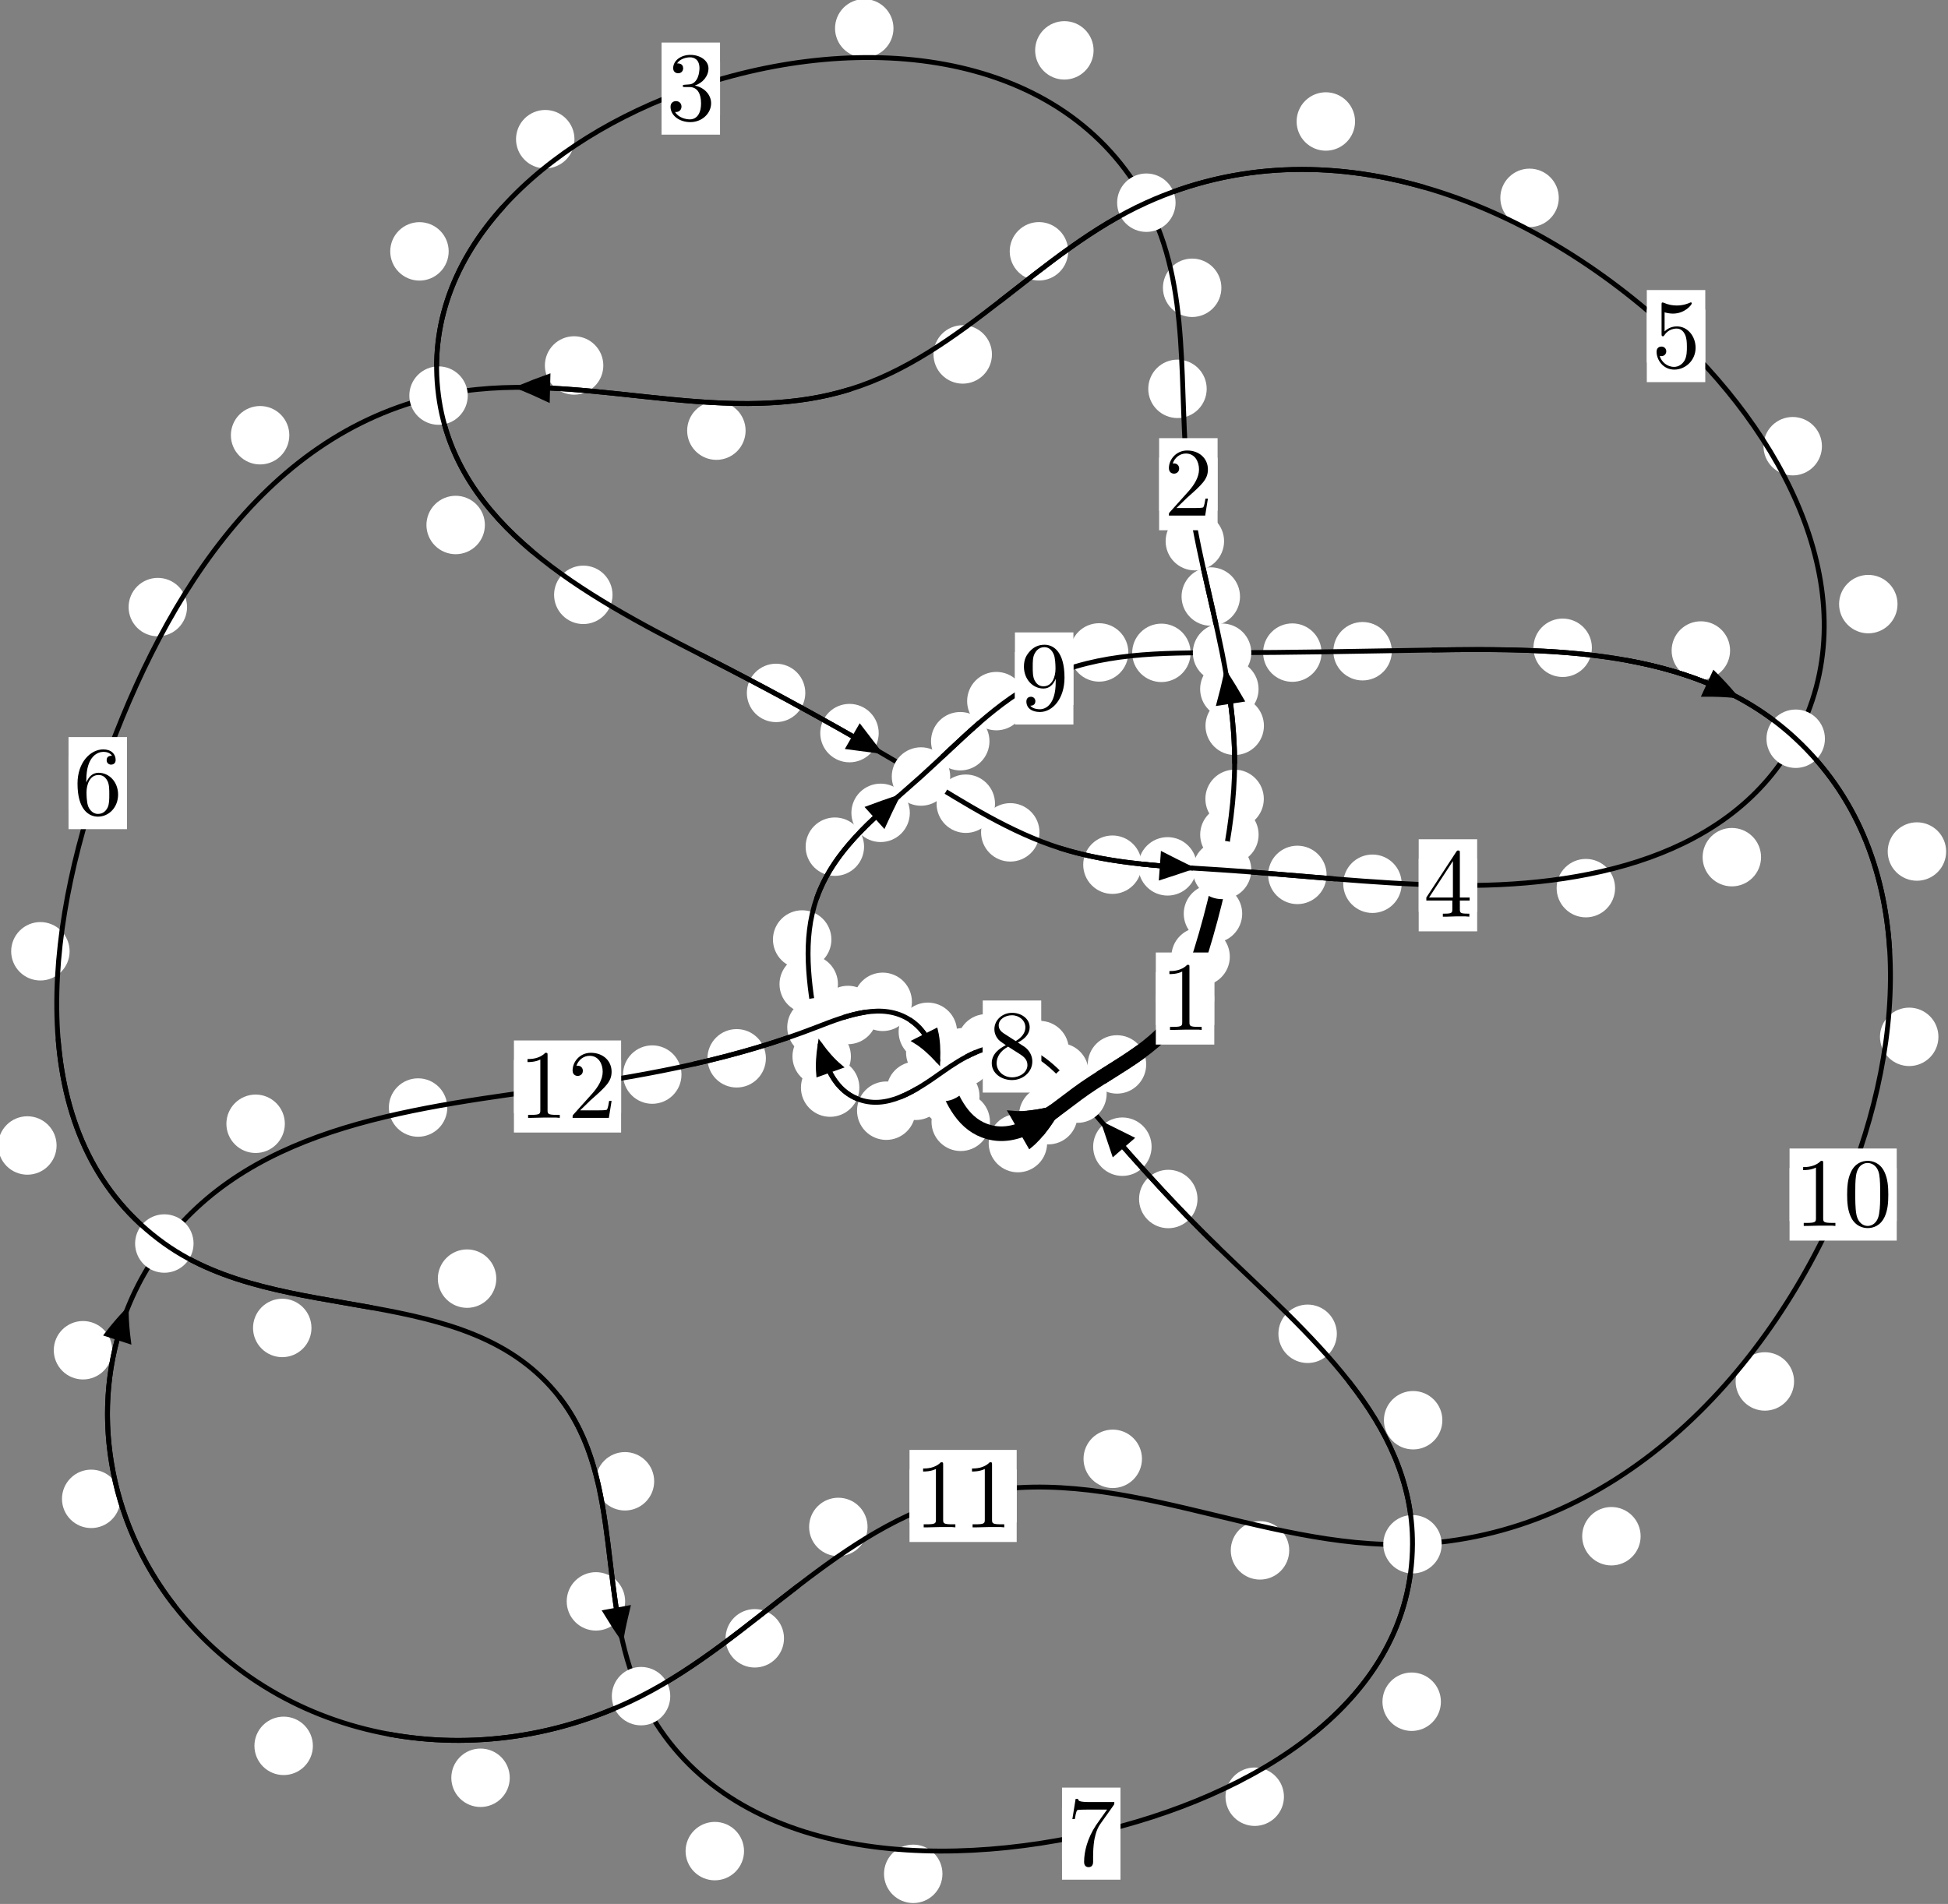 <?xml version="1.0"?>
<!-- Created by MetaPost 1.999 on 2021.07.06:0013 -->
<svg version="1.1" xmlns="http://www.w3.org/2000/svg" xmlns:xlink="http://www.w3.org/1999/xlink" width="199.253" height="194.786" viewBox="0 0 199.253 194.786">
<rect x="0" y="0" width="199.253" height="194.786" fill="#808080" stroke="none"/>
<!-- Original BoundingBox: -125.189667 -105.693207 74.063629 89.092316 -->
  <defs>
    <g transform="scale(0.01,0.01)" id="GLYPHcmr10_48">
      <path style="fill-rule: evenodd;" d="M460 -320C460 -400,455 -480,420 -554C374 -650,292 -666,250 -666C190 -666,117 -640,76 -547C44 -478,39 -400,39 -320C39 -245,43 -155,84 -79C127 2,200 22,249 22C303 22,379 1,423 -94C455 -163,460 -241,460 -320M249 -0C210 -0,151 -25,133 -121C122 -181,122 -273,122 -332C122 -396,122 -462,130 -516C149 -635,224 -644,249 -644C282 -644,348 -626,367 -527C377 -471,377 -395,377 -332C377 -257,377 -189,366 -125C351 -30,294 -0,249 -0"></path>
    </g>
    <g transform="scale(0.01,0.01)" id="GLYPHcmr10_49">
      <path style="fill-rule: evenodd;" d="M294 -640C294 -664,294 -666,271 -666C209 -602,121 -602,89 -602L89 -571C109 -571,168 -571,220 -597L220 -79C220 -43,217 -31,127 -31L95 -31L95 -0L257 -0L130 -3L217 -3L257 -3L297 -3L384 -3L419 -0L419 -31L387 -31C297 -31,294 -42,294 -79"></path>
    </g>
    <g transform="scale(0.01,0.01)" id="GLYPHcmr10_50">
      <path style="fill-rule: evenodd;" d="M127 -77L233 -180C389 -318,449 -372,449 -472C449 -586,359 -666,237 -666C124 -666,50 -574,50 -485C50 -429,100 -429,103 -429C120 -429,155 -441,155 -482C155 -508,137 -534,102 -534C94 -534,92 -534,89 -533C112 -598,166 -635,224 -635C315 -635,358 -554,358 -472C358 -392,308 -313,253 -251L61 -37C50 -26,50 -24,50 -0L421 -0L449 -174L424 -174C419 -144,412 -100,402 -85C395 -77,329 -77,307 -77"></path>
    </g>
    <g transform="scale(0.01,0.01)" id="GLYPHcmr10_51">
      <path style="fill-rule: evenodd;" d="M290 -352C372 -379,430 -449,430 -528C430 -610,342 -666,246 -666C145 -666,69 -606,69 -530C69 -497,91 -478,120 -478C151 -478,171 -500,171 -529C171 -579,124 -579,109 -579C140 -628,206 -641,242 -641C283 -641,338 -619,338 -529C338 -517,336 -459,310 -415C280 -367,246 -364,221 -363C213 -362,189 -360,182 -360C174 -359,167 -358,167 -348C167 -337,174 -337,191 -337L235 -337C317 -337,354 -269,354 -171C354 -35,285 -6,241 -6C198 -6,123 -23,88 -82C123 -77,154 -99,154 -137C154 -173,127 -193,98 -193C74 -193,42 -179,42 -135C42 -44,135 22,244 22C366 22,457 -69,457 -171C457 -253,394 -331,290 -352"></path>
    </g>
    <g transform="scale(0.01,0.01)" id="GLYPHcmr10_52">
      <path style="fill-rule: evenodd;" d="M294 -165L294 -78C294 -42,292 -31,218 -31L197 -31L197 -0L332 -0L238 -3L290 -3L332 -3L374 -3L427 -3L468 -0L468 -31L447 -31C373 -31,371 -42,371 -78L371 -165L471 -165L471 -196L371 -196L371 -651C371 -671,371 -677,355 -677C346 -677,343 -677,335 -665L28 -196L28 -165M300 -196L56 -196L300 -569"></path>
    </g>
    <g transform="scale(0.01,0.01)" id="GLYPHcmr10_53">
      <path style="fill-rule: evenodd;" d="M449 -201C449 -320,367 -420,259 -420C211 -420,168 -404,132 -369L132 -564C152 -558,185 -551,217 -551C340 -551,410 -642,410 -655C410 -661,407 -666,400 -666C399 -666,397 -666,392 -663C372 -654,323 -634,256 -634C216 -634,170 -641,123 -662C115 -665,113 -665,111 -665C101 -665,101 -657,101 -641L101 -345C101 -327,101 -319,115 -319C122 -319,124 -322,128 -328C139 -344,176 -398,257 -398C309 -398,334 -352,342 -334C358 -297,360 -258,360 -208C360 -173,360 -113,336 -71C312 -32,275 -6,229 -6C156 -6,99 -59,82 -118C85 -117,88 -116,99 -116C132 -116,149 -141,149 -165C149 -189,132 -214,99 -214C85 -214,50 -207,50 -161C50 -75,119 22,231 22C347 22,449 -74,449 -201"></path>
    </g>
    <g transform="scale(0.01,0.01)" id="GLYPHcmr10_54">
      <path style="fill-rule: evenodd;" d="M132 -328L132 -352C132 -605,256 -641,307 -641C331 -641,373 -635,395 -601C380 -601,340 -601,340 -556C340 -525,364 -510,386 -510C402 -510,432 -519,432 -558C432 -618,388 -666,305 -666C177 -666,42 -537,42 -316C42 -49,158 22,251 22C362 22,457 -72,457 -204C457 -331,368 -427,257 -427C189 -427,152 -376,132 -328M251 -6C188 -6,158 -66,152 -81C134 -128,134 -208,134 -226C134 -304,166 -404,256 -404C272 -404,318 -404,349 -342C367 -305,367 -254,367 -205C367 -157,367 -107,350 -71C320 -11,274 -6,251 -6"></path>
    </g>
    <g transform="scale(0.01,0.01)" id="GLYPHcmr10_55">
      <path style="fill-rule: evenodd;" d="M476 -609C485 -621,485 -623,485 -644L242 -644C120 -644,118 -657,114 -676L89 -676L56 -470L81 -470C84 -486,93 -549,106 -561C113 -567,191 -567,204 -567L411 -567C400 -551,321 -442,299 -409C209 -274,176 -135,176 -33C176 -23,176 22,222 22C268 22,268 -23,268 -33L268 -84C268 -139,271 -194,279 -248C283 -271,297 -357,341 -419"></path>
    </g>
    <g transform="scale(0.01,0.01)" id="GLYPHcmr10_56">
      <path style="fill-rule: evenodd;" d="M163 -457C117 -487,113 -521,113 -538C113 -599,178 -641,249 -641C322 -641,386 -589,386 -517C386 -460,347 -412,287 -377M309 -362C381 -399,430 -451,430 -517C430 -609,341 -666,250 -666C150 -666,69 -592,69 -499C69 -481,71 -436,113 -389C124 -377,161 -352,186 -335C128 -306,42 -250,42 -151C42 -45,144 22,249 22C362 22,457 -61,457 -168C457 -204,446 -249,408 -291C389 -312,373 -322,309 -362M209 -320L332 -242C360 -223,407 -193,407 -132C407 -58,332 -6,250 -6C164 -6,92 -68,92 -151C92 -209,124 -273,209 -320"></path>
    </g>
    <g transform="scale(0.01,0.01)" id="GLYPHcmr10_57">
      <path style="fill-rule: evenodd;" d="M367 -318L367 -286C367 -52,263 -6,205 -6C188 -6,134 -8,107 -42C151 -42,159 -71,159 -88C159 -119,135 -134,113 -134C97 -134,67 -125,67 -86C67 -19,121 22,206 22C335 22,457 -114,457 -329C457 -598,342 -666,253 -666C198 -666,149 -648,106 -603C65 -558,42 -516,42 -441C42 -316,130 -218,242 -218C303 -218,344 -260,367 -318M243 -241C227 -241,181 -241,150 -304C132 -341,132 -391,132 -440C132 -494,132 -541,153 -578C180 -628,218 -641,253 -641C299 -641,332 -607,349 -562C361 -530,365 -467,365 -421C365 -338,331 -241,243 -241"></path>
    </g>
  </defs>
  <path d="M125.793 97.872C125.793 97.079,125.478 96.319,124.918 95.759C124.357 95.198,123.597 94.883,122.805 94.883C122.012 94.883,121.252 95.198,120.691 95.759C120.131 96.319,119.816 97.079,119.816 97.872C119.816 98.665,120.131 99.425,120.691 99.985C121.252 100.546,122.012 100.861,122.805 100.861C123.597 100.861,124.357 100.546,124.918 99.985C125.478 99.425,125.793 98.665,125.793 97.872Z" style="fill: rgb(100%,100%,100%);stroke: none;"></path>
  <path d="M124.203 102.156C124.203 101.364,123.888 100.603,123.328 100.043C122.767 99.482,122.007 99.167,121.214 99.167C120.422 99.167,119.662 99.482,119.101 100.043C118.541 100.603,118.226 101.364,118.226 102.156C118.226 102.949,118.541 103.709,119.101 104.27C119.662 104.83,120.422 105.145,121.214 105.145C122.007 105.145,122.767 104.83,123.328 104.27C123.888 103.709,124.203 102.949,124.203 102.156Z" style="fill: rgb(100%,100%,100%);stroke: none;"></path>
  <path d="M128.739 85.39C128.739 84.597,128.424 83.837,127.864 83.277C127.303 82.716,126.543 82.401,125.75 82.401C124.958 82.401,124.197 82.716,123.637 83.277C123.076 83.837,122.762 84.597,122.762 85.39C122.762 86.183,123.076 86.943,123.637 87.503C124.197 88.064,124.958 88.379,125.75 88.379C126.543 88.379,127.303 88.064,127.864 87.503C128.424 86.943,128.739 86.183,128.739 85.39Z" style="fill: rgb(100%,100%,100%);stroke: none;"></path>
  <path d="M127.059 93.474C127.059 92.681,126.744 91.921,126.183 91.361C125.623 90.8,124.863 90.485,124.07 90.485C123.277 90.485,122.517 90.8,121.957 91.361C121.396 91.921,121.081 92.681,121.081 93.474C121.081 94.267,121.396 95.027,121.957 95.587C122.517 96.148,123.277 96.463,124.07 96.463C124.863 96.463,125.623 96.148,126.183 95.587C126.744 95.027,127.059 94.267,127.059 93.474Z" style="fill: rgb(100%,100%,100%);stroke: none;"></path>
  <path d="M129.282 74.253C129.282 73.46,128.967 72.7,128.407 72.139C127.846 71.579,127.086 71.264,126.293 71.264C125.501 71.264,124.741 71.579,124.18 72.139C123.62 72.7,123.305 73.46,123.305 74.253C123.305 75.045,123.62 75.806,124.18 76.366C124.741 76.927,125.501 77.242,126.293 77.242C127.086 77.242,127.846 76.927,128.407 76.366C128.967 75.806,129.282 75.045,129.282 74.253Z" style="fill: rgb(100%,100%,100%);stroke: none;"></path>
  <path d="M129.27 81.73C129.27 80.937,128.955 80.177,128.395 79.616C127.834 79.056,127.074 78.741,126.281 78.741C125.489 78.741,124.729 79.056,124.168 79.616C123.608 80.177,123.293 80.937,123.293 81.73C123.293 82.522,123.608 83.283,124.168 83.843C124.729 84.404,125.489 84.719,126.281 84.719C127.074 84.719,127.834 84.404,128.395 83.843C128.955 83.283,129.27 82.522,129.27 81.73Z" style="fill: rgb(100%,100%,100%);stroke: none;"></path>
  <path d="M126.835 61.029C126.835 60.236,126.52 59.476,125.959 58.916C125.399 58.355,124.639 58.04,123.846 58.04C123.053 58.04,122.293 58.355,121.733 58.916C121.172 59.476,120.857 60.236,120.857 61.029C120.857 61.822,121.172 62.582,121.733 63.142C122.293 63.703,123.053 64.018,123.846 64.018C124.639 64.018,125.399 63.703,125.959 63.142C126.52 62.582,126.835 61.822,126.835 61.029Z" style="fill: rgb(100%,100%,100%);stroke: none;"></path>
  <path d="M128.734 70.493C128.734 69.7,128.419 68.94,127.859 68.379C127.298 67.819,126.538 67.504,125.745 67.504C124.953 67.504,124.193 67.819,123.632 68.379C123.072 68.94,122.757 69.7,122.757 70.493C122.757 71.285,123.072 72.046,123.632 72.606C124.193 73.167,124.953 73.481,125.745 73.481C126.538 73.481,127.298 73.167,127.859 72.606C128.419 72.046,128.734 71.285,128.734 70.493Z" style="fill: rgb(100%,100%,100%);stroke: none;"></path>
  <path d="M123.428 39.78C123.428 38.987,123.113 38.227,122.553 37.666C121.993 37.106,121.232 36.791,120.44 36.791C119.647 36.791,118.887 37.106,118.326 37.666C117.766 38.227,117.451 38.987,117.451 39.78C117.451 40.572,117.766 41.333,118.326 41.893C118.887 42.454,119.647 42.768,120.44 42.768C121.232 42.768,121.993 42.454,122.553 41.893C123.113 41.333,123.428 40.572,123.428 39.78Z" style="fill: rgb(100%,100%,100%);stroke: none;"></path>
  <path d="M125.206 55.367C125.206 54.574,124.891 53.814,124.33 53.254C123.77 52.693,123.01 52.378,122.217 52.378C121.424 52.378,120.664 52.693,120.104 53.254C119.543 53.814,119.228 54.574,119.228 55.367C119.228 56.16,119.543 56.92,120.104 57.48C120.664 58.041,121.424 58.356,122.217 58.356C123.01 58.356,123.77 58.041,124.33 57.48C124.891 56.92,125.206 56.16,125.206 55.367Z" style="fill: rgb(100%,100%,100%);stroke: none;"></path>
  <path d="M111.858 5.152C111.858 4.359,111.543 3.599,110.983 3.039C110.422 2.478,109.662 2.163,108.869 2.163C108.077 2.163,107.317 2.478,106.756 3.039C106.196 3.599,105.881 4.359,105.881 5.152C105.881 5.945,106.196 6.705,106.756 7.265C107.317 7.826,108.077 8.141,108.869 8.141C109.662 8.141,110.422 7.826,110.983 7.265C111.543 6.705,111.858 5.945,111.858 5.152Z" style="fill: rgb(100%,100%,100%);stroke: none;"></path>
  <path d="M124.93 29.443C124.93 28.65,124.615 27.89,124.054 27.329C123.494 26.769,122.734 26.454,121.941 26.454C121.148 26.454,120.388 26.769,119.828 27.329C119.267 27.89,118.952 28.65,118.952 29.443C118.952 30.235,119.267 30.996,119.828 31.556C120.388 32.116,121.148 32.431,121.941 32.431C122.734 32.431,123.494 32.116,124.054 31.556C124.615 30.996,124.93 30.235,124.93 29.443Z" style="fill: rgb(100%,100%,100%);stroke: none;"></path>
  <path d="M58.76 14.239C58.76 13.446,58.445 12.686,57.884 12.125C57.324 11.565,56.564 11.25,55.771 11.25C54.978 11.25,54.218 11.565,53.658 12.125C53.097 12.686,52.782 13.446,52.782 14.239C52.782 15.031,53.097 15.791,53.658 16.352C54.218 16.912,54.978 17.227,55.771 17.227C56.564 17.227,57.324 16.912,57.884 16.352C58.445 15.791,58.76 15.031,58.76 14.239Z" style="fill: rgb(100%,100%,100%);stroke: none;"></path>
  <path d="M91.39 2.896C91.39 2.104,91.075 1.344,90.515 0.783C89.954 0.223,89.194 -0.092,88.401 -0.092C87.609 -0.092,86.849 0.223,86.288 0.783C85.728 1.344,85.413 2.104,85.413 2.896C85.413 3.689,85.728 4.449,86.288 5.01C86.849 5.57,87.609 5.885,88.401 5.885C89.194 5.885,89.954 5.57,90.515 5.01C91.075 4.449,91.39 3.689,91.39 2.896Z" style="fill: rgb(100%,100%,100%);stroke: none;"></path>
  <path d="M49.597 53.71C49.597 52.917,49.282 52.157,48.721 51.596C48.161 51.036,47.401 50.721,46.608 50.721C45.815 50.721,45.055 51.036,44.495 51.596C43.934 52.157,43.619 52.917,43.619 53.71C43.619 54.502,43.934 55.262,44.495 55.823C45.055 56.383,45.815 56.698,46.608 56.698C47.401 56.698,48.161 56.383,48.721 55.823C49.282 55.262,49.597 54.502,49.597 53.71Z" style="fill: rgb(100%,100%,100%);stroke: none;"></path>
  <path d="M45.893 25.717C45.893 24.924,45.578 24.164,45.018 23.604C44.457 23.043,43.697 22.728,42.905 22.728C42.112 22.728,41.352 23.043,40.791 23.604C40.231 24.164,39.916 24.924,39.916 25.717C39.916 26.51,40.231 27.27,40.791 27.83C41.352 28.391,42.112 28.706,42.905 28.706C43.697 28.706,44.457 28.391,45.018 27.83C45.578 27.27,45.893 26.51,45.893 25.717Z" style="fill: rgb(100%,100%,100%);stroke: none;"></path>
  <path d="M82.371 70.889C82.371 70.096,82.056 69.336,81.495 68.775C80.935 68.215,80.175 67.9,79.382 67.9C78.589 67.9,77.829 68.215,77.269 68.775C76.708 69.336,76.393 70.096,76.393 70.889C76.393 71.681,76.708 72.441,77.269 73.002C77.829 73.562,78.589 73.877,79.382 73.877C80.175 73.877,80.935 73.562,81.495 73.002C82.056 72.441,82.371 71.681,82.371 70.889Z" style="fill: rgb(100%,100%,100%);stroke: none;"></path>
  <path d="M62.653 60.855C62.653 60.063,62.338 59.302,61.777 58.742C61.217 58.181,60.457 57.867,59.664 57.867C58.871 57.867,58.111 58.181,57.551 58.742C56.99 59.302,56.675 60.063,56.675 60.855C56.675 61.648,56.99 62.408,57.551 62.969C58.111 63.529,58.871 63.844,59.664 63.844C60.457 63.844,61.217 63.529,61.777 62.969C62.338 62.408,62.653 61.648,62.653 60.855Z" style="fill: rgb(100%,100%,100%);stroke: none;"></path>
  <path d="M101.776 82.224C101.776 81.432,101.461 80.672,100.901 80.111C100.34 79.551,99.58 79.236,98.787 79.236C97.995 79.236,97.234 79.551,96.674 80.111C96.114 80.672,95.799 81.432,95.799 82.224C95.799 83.017,96.114 83.777,96.674 84.338C97.234 84.898,97.995 85.213,98.787 85.213C99.58 85.213,100.34 84.898,100.901 84.338C101.461 83.777,101.776 83.017,101.776 82.224Z" style="fill: rgb(100%,100%,100%);stroke: none;"></path>
  <path d="M89.879 75.001C89.879 74.208,89.564 73.448,89.003 72.888C88.443 72.327,87.683 72.012,86.89 72.012C86.097 72.012,85.337 72.327,84.777 72.888C84.216 73.448,83.901 74.208,83.901 75.001C83.901 75.794,84.216 76.554,84.777 77.114C85.337 77.675,86.097 77.99,86.89 77.99C87.683 77.99,88.443 77.675,89.003 77.114C89.564 76.554,89.879 75.794,89.879 75.001Z" style="fill: rgb(100%,100%,100%);stroke: none;"></path>
  <path d="M116.775 88.463C116.775 87.67,116.46 86.91,115.9 86.35C115.339 85.789,114.579 85.474,113.787 85.474C112.994 85.474,112.234 85.789,111.673 86.35C111.113 86.91,110.798 87.67,110.798 88.463C110.798 89.256,111.113 90.016,111.673 90.576C112.234 91.137,112.994 91.452,113.787 91.452C114.579 91.452,115.339 91.137,115.9 90.576C116.46 90.016,116.775 89.256,116.775 88.463Z" style="fill: rgb(100%,100%,100%);stroke: none;"></path>
  <path d="M106.326 85.155C106.326 84.362,106.011 83.602,105.451 83.042C104.89 82.481,104.13 82.166,103.337 82.166C102.545 82.166,101.785 82.481,101.224 83.042C100.664 83.602,100.349 84.362,100.349 85.155C100.349 85.948,100.664 86.708,101.224 87.268C101.785 87.829,102.545 88.144,103.337 88.144C104.13 88.144,104.89 87.829,105.451 87.268C106.011 86.708,106.326 85.948,106.326 85.155Z" style="fill: rgb(100%,100%,100%);stroke: none;"></path>
  <path d="M135.693 89.508C135.693 88.715,135.378 87.955,134.817 87.394C134.257 86.834,133.497 86.519,132.704 86.519C131.911 86.519,131.151 86.834,130.591 87.394C130.03 87.955,129.715 88.715,129.715 89.508C129.715 90.3,130.03 91.06,130.591 91.621C131.151 92.181,131.911 92.496,132.704 92.496C133.497 92.496,134.257 92.181,134.817 91.621C135.378 91.06,135.693 90.3,135.693 89.508Z" style="fill: rgb(100%,100%,100%);stroke: none;"></path>
  <path d="M122.416 88.633C122.416 87.84,122.101 87.08,121.54 86.519C120.98 85.959,120.22 85.644,119.427 85.644C118.634 85.644,117.874 85.959,117.314 86.519C116.753 87.08,116.438 87.84,116.438 88.633C116.438 89.425,116.753 90.186,117.314 90.746C117.874 91.307,118.634 91.622,119.427 91.622C120.22 91.622,120.98 91.307,121.54 90.746C122.101 90.186,122.416 89.425,122.416 88.633Z" style="fill: rgb(100%,100%,100%);stroke: none;"></path>
  <path d="M165.2 90.861C165.2 90.068,164.885 89.308,164.324 88.747C163.764 88.187,163.004 87.872,162.211 87.872C161.418 87.872,160.658 88.187,160.098 88.747C159.537 89.308,159.222 90.068,159.222 90.861C159.222 91.653,159.537 92.414,160.098 92.974C160.658 93.535,161.418 93.85,162.211 93.85C163.004 93.85,163.764 93.535,164.324 92.974C164.885 92.414,165.2 91.653,165.2 90.861Z" style="fill: rgb(100%,100%,100%);stroke: none;"></path>
  <path d="M143.372 90.413C143.372 89.62,143.057 88.86,142.497 88.3C141.936 87.739,141.176 87.424,140.383 87.424C139.591 87.424,138.831 87.739,138.27 88.3C137.71 88.86,137.395 89.62,137.395 90.413C137.395 91.206,137.71 91.966,138.27 92.526C138.831 93.087,139.591 93.402,140.383 93.402C141.176 93.402,141.936 93.087,142.497 92.526C143.057 91.966,143.372 91.206,143.372 90.413Z" style="fill: rgb(100%,100%,100%);stroke: none;"></path>
  <path d="M194.09 61.804C194.09 61.011,193.775 60.251,193.215 59.691C192.654 59.13,191.894 58.815,191.101 58.815C190.309 58.815,189.548 59.13,188.988 59.691C188.427 60.251,188.113 61.011,188.113 61.804C188.113 62.597,188.427 63.357,188.988 63.917C189.548 64.478,190.309 64.793,191.101 64.793C191.894 64.793,192.654 64.478,193.215 63.917C193.775 63.357,194.09 62.597,194.09 61.804Z" style="fill: rgb(100%,100%,100%);stroke: none;"></path>
  <path d="M180.131 87.693C180.131 86.9,179.816 86.14,179.256 85.579C178.695 85.019,177.935 84.704,177.142 84.704C176.35 84.704,175.59 85.019,175.029 85.579C174.469 86.14,174.154 86.9,174.154 87.693C174.154 88.485,174.469 89.245,175.029 89.806C175.59 90.366,176.35 90.681,177.142 90.681C177.935 90.681,178.695 90.366,179.256 89.806C179.816 89.245,180.131 88.485,180.131 87.693Z" style="fill: rgb(100%,100%,100%);stroke: none;"></path>
  <path d="M159.441 20.241C159.441 19.448,159.126 18.688,158.565 18.128C158.005 17.567,157.245 17.252,156.452 17.252C155.659 17.252,154.899 17.567,154.339 18.128C153.778 18.688,153.463 19.448,153.463 20.241C153.463 21.034,153.778 21.794,154.339 22.354C154.899 22.915,155.659 23.23,156.452 23.23C157.245 23.23,158.005 22.915,158.565 22.354C159.126 21.794,159.441 21.034,159.441 20.241Z" style="fill: rgb(100%,100%,100%);stroke: none;"></path>
  <path d="M186.358 45.648C186.358 44.856,186.044 44.096,185.483 43.535C184.923 42.975,184.162 42.66,183.37 42.66C182.577 42.66,181.817 42.975,181.256 43.535C180.696 44.096,180.381 44.856,180.381 45.648C180.381 46.441,180.696 47.201,181.256 47.762C181.817 48.322,182.577 48.637,183.37 48.637C184.162 48.637,184.923 48.322,185.483 47.762C186.044 47.201,186.358 46.441,186.358 45.648Z" style="fill: rgb(100%,100%,100%);stroke: none;"></path>
  <path d="M109.258 25.709C109.258 24.917,108.943 24.157,108.382 23.596C107.822 23.036,107.062 22.721,106.269 22.721C105.476 22.721,104.716 23.036,104.156 23.596C103.595 24.157,103.28 24.917,103.28 25.709C103.28 26.502,103.595 27.262,104.156 27.823C104.716 28.383,105.476 28.698,106.269 28.698C107.062 28.698,107.822 28.383,108.382 27.823C108.943 27.262,109.258 26.502,109.258 25.709Z" style="fill: rgb(100%,100%,100%);stroke: none;"></path>
  <path d="M138.603 12.428C138.603 11.636,138.288 10.875,137.728 10.315C137.167 9.755,136.407 9.44,135.614 9.44C134.822 9.44,134.061 9.755,133.501 10.315C132.94 10.875,132.626 11.636,132.626 12.428C132.626 13.221,132.94 13.981,133.501 14.542C134.061 15.102,134.822 15.417,135.614 15.417C136.407 15.417,137.167 15.102,137.728 14.542C138.288 13.981,138.603 13.221,138.603 12.428Z" style="fill: rgb(100%,100%,100%);stroke: none;"></path>
  <path d="M76.264 44.057C76.264 43.265,75.949 42.505,75.389 41.944C74.828 41.384,74.068 41.069,73.276 41.069C72.483 41.069,71.723 41.384,71.162 41.944C70.602 42.505,70.287 43.265,70.287 44.057C70.287 44.85,70.602 45.61,71.162 46.171C71.723 46.731,72.483 47.046,73.276 47.046C74.068 47.046,74.828 46.731,75.389 46.171C75.949 45.61,76.264 44.85,76.264 44.057Z" style="fill: rgb(100%,100%,100%);stroke: none;"></path>
  <path d="M101.462 36.261C101.462 35.468,101.147 34.708,100.587 34.148C100.026 33.587,99.266 33.272,98.473 33.272C97.681 33.272,96.921 33.587,96.36 34.148C95.8 34.708,95.485 35.468,95.485 36.261C95.485 37.054,95.8 37.814,96.36 38.374C96.921 38.935,97.681 39.25,98.473 39.25C99.266 39.25,100.026 38.935,100.587 38.374C101.147 37.814,101.462 37.054,101.462 36.261Z" style="fill: rgb(100%,100%,100%);stroke: none;"></path>
  <path d="M29.593 44.527C29.593 43.734,29.278 42.974,28.718 42.413C28.157 41.853,27.397 41.538,26.604 41.538C25.812 41.538,25.052 41.853,24.491 42.413C23.931 42.974,23.616 43.734,23.616 44.527C23.616 45.319,23.931 46.079,24.491 46.64C25.052 47.2,25.812 47.515,26.604 47.515C27.397 47.515,28.157 47.2,28.718 46.64C29.278 46.079,29.593 45.319,29.593 44.527Z" style="fill: rgb(100%,100%,100%);stroke: none;"></path>
  <path d="M61.711 37.389C61.711 36.596,61.396 35.836,60.836 35.276C60.275 34.715,59.515 34.4,58.722 34.4C57.93 34.4,57.17 34.715,56.609 35.276C56.049 35.836,55.734 36.596,55.734 37.389C55.734 38.182,56.049 38.942,56.609 39.502C57.17 40.063,57.93 40.378,58.722 40.378C59.515 40.378,60.275 40.063,60.836 39.502C61.396 38.942,61.711 38.182,61.711 37.389Z" style="fill: rgb(100%,100%,100%);stroke: none;"></path>
  <path d="M7.12 97.322C7.12 96.529,6.805 95.769,6.245 95.208C5.684 94.648,4.924 94.333,4.131 94.333C3.339 94.333,2.578 94.648,2.018 95.208C1.457 95.769,1.143 96.529,1.143 97.322C1.143 98.114,1.457 98.875,2.018 99.435C2.578 99.995,3.339 100.31,4.131 100.31C4.924 100.31,5.684 99.995,6.245 99.435C6.805 98.875,7.12 98.114,7.12 97.322Z" style="fill: rgb(100%,100%,100%);stroke: none;"></path>
  <path d="M19.132 62.11C19.132 61.317,18.817 60.557,18.257 59.996C17.696 59.436,16.936 59.121,16.143 59.121C15.351 59.121,14.59 59.436,14.03 59.996C13.469 60.557,13.154 61.317,13.154 62.11C13.154 62.902,13.469 63.662,14.03 64.223C14.59 64.783,15.351 65.098,16.143 65.098C16.936 65.098,17.696 64.783,18.257 64.223C18.817 63.662,19.132 62.902,19.132 62.11Z" style="fill: rgb(100%,100%,100%);stroke: none;"></path>
  <path d="M31.859 135.856C31.859 135.063,31.544 134.303,30.984 133.743C30.424 133.182,29.663 132.867,28.871 132.867C28.078 132.867,27.318 133.182,26.757 133.743C26.197 134.303,25.882 135.063,25.882 135.856C25.882 136.649,26.197 137.409,26.757 137.969C27.318 138.53,28.078 138.845,28.871 138.845C29.663 138.845,30.424 138.53,30.984 137.969C31.544 137.409,31.859 136.649,31.859 135.856Z" style="fill: rgb(100%,100%,100%);stroke: none;"></path>
  <path d="M5.788 117.189C5.788 116.397,5.473 115.636,4.912 115.076C4.352 114.515,3.592 114.201,2.799 114.201C2.006 114.201,1.246 114.515,0.686 115.076C0.125 115.636,-0.19 116.397,-0.19 117.189C-0.19 117.982,0.125 118.742,0.686 119.303C1.246 119.863,2.006 120.178,2.799 120.178C3.592 120.178,4.352 119.863,4.912 119.303C5.473 118.742,5.788 117.982,5.788 117.189Z" style="fill: rgb(100%,100%,100%);stroke: none;"></path>
  <path d="M66.913 151.544C66.913 150.751,66.598 149.991,66.037 149.431C65.477 148.87,64.717 148.555,63.924 148.555C63.131 148.555,62.371 148.87,61.811 149.431C61.25 149.991,60.935 150.751,60.935 151.544C60.935 152.337,61.25 153.097,61.811 153.657C62.371 154.218,63.131 154.533,63.924 154.533C64.717 154.533,65.477 154.218,66.037 153.657C66.598 153.097,66.913 152.337,66.913 151.544Z" style="fill: rgb(100%,100%,100%);stroke: none;"></path>
  <path d="M50.763 130.811C50.763 130.019,50.448 129.258,49.887 128.698C49.327 128.137,48.567 127.822,47.774 127.822C46.981 127.822,46.221 128.137,45.661 128.698C45.1 129.258,44.785 130.019,44.785 130.811C44.785 131.604,45.1 132.364,45.661 132.925C46.221 133.485,46.981 133.8,47.774 133.8C48.567 133.8,49.327 133.485,49.887 132.925C50.448 132.364,50.763 131.604,50.763 130.811Z" style="fill: rgb(100%,100%,100%);stroke: none;"></path>
  <path d="M76.104 189.378C76.104 188.585,75.789 187.825,75.228 187.265C74.668 186.704,73.908 186.389,73.115 186.389C72.322 186.389,71.562 186.704,71.002 187.265C70.441 187.825,70.126 188.585,70.126 189.378C70.126 190.171,70.441 190.931,71.002 191.491C71.562 192.052,72.322 192.367,73.115 192.367C73.908 192.367,74.668 192.052,75.228 191.491C75.789 190.931,76.104 190.171,76.104 189.378Z" style="fill: rgb(100%,100%,100%);stroke: none;"></path>
  <path d="M63.943 163.83C63.943 163.037,63.628 162.277,63.068 161.716C62.507 161.156,61.747 160.841,60.954 160.841C60.162 160.841,59.402 161.156,58.841 161.716C58.281 162.277,57.966 163.037,57.966 163.83C57.966 164.622,58.281 165.382,58.841 165.943C59.402 166.503,60.162 166.818,60.954 166.818C61.747 166.818,62.507 166.503,63.068 165.943C63.628 165.382,63.943 164.622,63.943 163.83Z" style="fill: rgb(100%,100%,100%);stroke: none;"></path>
  <path d="M131.329 183.814C131.329 183.022,131.014 182.261,130.453 181.701C129.893 181.14,129.133 180.825,128.34 180.825C127.547 180.825,126.787 181.14,126.227 181.701C125.666 182.261,125.351 183.022,125.351 183.814C125.351 184.607,125.666 185.367,126.227 185.928C126.787 186.488,127.547 186.803,128.34 186.803C129.133 186.803,129.893 186.488,130.453 185.928C131.014 185.367,131.329 184.607,131.329 183.814Z" style="fill: rgb(100%,100%,100%);stroke: none;"></path>
  <path d="M96.4 191.704C96.4 190.912,96.085 190.152,95.525 189.591C94.965 189.031,94.204 188.716,93.412 188.716C92.619 188.716,91.859 189.031,91.298 189.591C90.738 190.152,90.423 190.912,90.423 191.704C90.423 192.497,90.738 193.257,91.298 193.818C91.859 194.378,92.619 194.693,93.412 194.693C94.204 194.693,94.965 194.378,95.525 193.818C96.085 193.257,96.4 192.497,96.4 191.704Z" style="fill: rgb(100%,100%,100%);stroke: none;"></path>
  <path d="M147.533 145.297C147.533 144.504,147.218 143.744,146.657 143.183C146.097 142.623,145.337 142.308,144.544 142.308C143.751 142.308,142.991 142.623,142.431 143.183C141.87 143.744,141.555 144.504,141.555 145.297C141.555 146.089,141.87 146.849,142.431 147.41C142.991 147.97,143.751 148.285,144.544 148.285C145.337 148.285,146.097 147.97,146.657 147.41C147.218 146.849,147.533 146.089,147.533 145.297Z" style="fill: rgb(100%,100%,100%);stroke: none;"></path>
  <path d="M147.384 174.096C147.384 173.303,147.069 172.543,146.508 171.983C145.948 171.422,145.188 171.107,144.395 171.107C143.602 171.107,142.842 171.422,142.282 171.983C141.721 172.543,141.406 173.303,141.406 174.096C141.406 174.889,141.721 175.649,142.282 176.209C142.842 176.77,143.602 177.085,144.395 177.085C145.188 177.085,145.948 176.77,146.508 176.209C147.069 175.649,147.384 174.889,147.384 174.096Z" style="fill: rgb(100%,100%,100%);stroke: none;"></path>
  <path d="M122.487 122.665C122.487 121.872,122.172 121.112,121.612 120.551C121.051 119.991,120.291 119.676,119.498 119.676C118.706 119.676,117.945 119.991,117.385 120.551C116.824 121.112,116.51 121.872,116.51 122.665C116.51 123.457,116.824 124.218,117.385 124.778C117.945 125.339,118.706 125.653,119.498 125.653C120.291 125.653,121.051 125.339,121.612 124.778C122.172 124.218,122.487 123.457,122.487 122.665Z" style="fill: rgb(100%,100%,100%);stroke: none;"></path>
  <path d="M136.74 136.455C136.74 135.663,136.425 134.902,135.865 134.342C135.304 133.781,134.544 133.466,133.752 133.466C132.959 133.466,132.199 133.781,131.638 134.342C131.078 134.902,130.763 135.663,130.763 136.455C130.763 137.248,131.078 138.008,131.638 138.569C132.199 139.129,132.959 139.444,133.752 139.444C134.544 139.444,135.304 139.129,135.865 138.569C136.425 138.008,136.74 137.248,136.74 136.455Z" style="fill: rgb(100%,100%,100%);stroke: none;"></path>
  <path d="M111.35 109.702C111.35 108.909,111.035 108.149,110.474 107.588C109.914 107.028,109.154 106.713,108.361 106.713C107.568 106.713,106.808 107.028,106.248 107.588C105.687 108.149,105.372 108.909,105.372 109.702C105.372 110.494,105.687 111.254,106.248 111.815C106.808 112.375,107.568 112.69,108.361 112.69C109.154 112.69,109.914 112.375,110.474 111.815C111.035 111.254,111.35 110.494,111.35 109.702Z" style="fill: rgb(100%,100%,100%);stroke: none;"></path>
  <path d="M117.792 117.313C117.792 116.52,117.477 115.76,116.916 115.2C116.356 114.639,115.596 114.324,114.803 114.324C114.01 114.324,113.25 114.639,112.69 115.2C112.129 115.76,111.814 116.52,111.814 117.313C111.814 118.106,112.129 118.866,112.69 119.426C113.25 119.987,114.01 120.302,114.803 120.302C115.596 120.302,116.356 119.987,116.916 119.426C117.477 118.866,117.792 118.106,117.792 117.313Z" style="fill: rgb(100%,100%,100%);stroke: none;"></path>
  <path d="M103.887 106.733C103.887 105.94,103.572 105.18,103.012 104.619C102.451 104.059,101.691 103.744,100.898 103.744C100.106 103.744,99.345 104.059,98.785 104.619C98.225 105.18,97.91 105.94,97.91 106.733C97.91 107.525,98.225 108.285,98.785 108.846C99.345 109.406,100.106 109.721,100.898 109.721C101.691 109.721,102.451 109.406,103.012 108.846C103.572 108.285,103.887 107.525,103.887 106.733Z" style="fill: rgb(100%,100%,100%);stroke: none;"></path>
  <path d="M109.333 107.429C109.333 106.636,109.018 105.876,108.457 105.316C107.897 104.755,107.137 104.44,106.344 104.44C105.551 104.44,104.791 104.755,104.231 105.316C103.67 105.876,103.355 106.636,103.355 107.429C103.355 108.222,103.67 108.982,104.231 109.542C104.791 110.103,105.551 110.418,106.344 110.418C107.137 110.418,107.897 110.103,108.457 109.542C109.018 108.982,109.333 108.222,109.333 107.429Z" style="fill: rgb(100%,100%,100%);stroke: none;"></path>
  <path d="M96.657 111.596C96.657 110.803,96.342 110.043,95.782 109.483C95.221 108.922,94.461 108.607,93.668 108.607C92.876 108.607,92.116 108.922,91.555 109.483C90.995 110.043,90.68 110.803,90.68 111.596C90.68 112.389,90.995 113.149,91.555 113.709C92.116 114.27,92.876 114.585,93.668 114.585C94.461 114.585,95.221 114.27,95.782 113.709C96.342 113.149,96.657 112.389,96.657 111.596Z" style="fill: rgb(100%,100%,100%);stroke: none;"></path>
  <path d="M101.498 108.162C101.498 107.369,101.183 106.609,100.623 106.049C100.062 105.488,99.302 105.173,98.509 105.173C97.717 105.173,96.957 105.488,96.396 106.049C95.836 106.609,95.521 107.369,95.521 108.162C95.521 108.955,95.836 109.715,96.396 110.275C96.957 110.836,97.717 111.151,98.509 111.151C99.302 111.151,100.062 110.836,100.623 110.275C101.183 109.715,101.498 108.955,101.498 108.162Z" style="fill: rgb(100%,100%,100%);stroke: none;"></path>
  <path d="M87.901 111.268C87.901 110.475,87.586 109.715,87.026 109.155C86.465 108.594,85.705 108.279,84.912 108.279C84.12 108.279,83.359 108.594,82.799 109.155C82.238 109.715,81.924 110.475,81.924 111.268C81.924 112.061,82.238 112.821,82.799 113.381C83.359 113.942,84.12 114.257,84.912 114.257C85.705 114.257,86.465 113.942,87.026 113.381C87.586 112.821,87.901 112.061,87.901 111.268Z" style="fill: rgb(100%,100%,100%);stroke: none;"></path>
  <path d="M93.64 113.63C93.64 112.837,93.325 112.077,92.764 111.516C92.204 110.956,91.444 110.641,90.651 110.641C89.858 110.641,89.098 110.956,88.538 111.516C87.977 112.077,87.662 112.837,87.662 113.63C87.662 114.422,87.977 115.182,88.538 115.743C89.098 116.303,89.858 116.618,90.651 116.618C91.444 116.618,92.204 116.303,92.764 115.743C93.325 115.182,93.64 114.422,93.64 113.63Z" style="fill: rgb(100%,100%,100%);stroke: none;"></path>
  <path d="M85.71 100.683C85.71 99.89,85.395 99.13,84.834 98.57C84.274 98.009,83.514 97.694,82.721 97.694C81.928 97.694,81.168 98.009,80.608 98.57C80.047 99.13,79.732 99.89,79.732 100.683C79.732 101.476,80.047 102.236,80.608 102.796C81.168 103.357,81.928 103.672,82.721 103.672C83.514 103.672,84.274 103.357,84.834 102.796C85.395 102.236,85.71 101.476,85.71 100.683Z" style="fill: rgb(100%,100%,100%);stroke: none;"></path>
  <path d="M87.036 108.077C87.036 107.284,86.721 106.524,86.16 105.964C85.6 105.403,84.84 105.088,84.047 105.088C83.254 105.088,82.494 105.403,81.934 105.964C81.373 106.524,81.058 107.284,81.058 108.077C81.058 108.87,81.373 109.63,81.934 110.19C82.494 110.751,83.254 111.066,84.047 111.066C84.84 111.066,85.6 110.751,86.16 110.19C86.721 109.63,87.036 108.87,87.036 108.077Z" style="fill: rgb(100%,100%,100%);stroke: none;"></path>
  <path d="M88.382 86.62C88.382 85.827,88.067 85.067,87.507 84.506C86.946 83.946,86.186 83.631,85.393 83.631C84.601 83.631,83.841 83.946,83.28 84.506C82.72 85.067,82.405 85.827,82.405 86.62C82.405 87.412,82.72 88.172,83.28 88.733C83.841 89.293,84.601 89.608,85.393 89.608C86.186 89.608,86.946 89.293,87.507 88.733C88.067 88.172,88.382 87.412,88.382 86.62Z" style="fill: rgb(100%,100%,100%);stroke: none;"></path>
  <path d="M85.04 96.116C85.04 95.323,84.725 94.563,84.164 94.003C83.604 93.442,82.844 93.127,82.051 93.127C81.258 93.127,80.498 93.442,79.938 94.003C79.377 94.563,79.062 95.323,79.062 96.116C79.062 96.909,79.377 97.669,79.938 98.229C80.498 98.79,81.258 99.105,82.051 99.105C82.844 99.105,83.604 98.79,84.164 98.229C84.725 97.669,85.04 96.909,85.04 96.116Z" style="fill: rgb(100%,100%,100%);stroke: none;"></path>
  <path d="M101.208 75.831C101.208 75.038,100.893 74.278,100.332 73.717C99.772 73.157,99.011 72.842,98.219 72.842C97.426 72.842,96.666 73.157,96.105 73.717C95.545 74.278,95.23 75.038,95.23 75.831C95.23 76.623,95.545 77.383,96.105 77.944C96.666 78.504,97.426 78.819,98.219 78.819C99.011 78.819,99.772 78.504,100.332 77.944C100.893 77.383,101.208 76.623,101.208 75.831Z" style="fill: rgb(100%,100%,100%);stroke: none;"></path>
  <path d="M93.063 83.158C93.063 82.366,92.748 81.606,92.187 81.045C91.627 80.485,90.867 80.17,90.074 80.17C89.281 80.17,88.521 80.485,87.961 81.045C87.4 81.606,87.085 82.366,87.085 83.158C87.085 83.951,87.4 84.711,87.961 85.272C88.521 85.832,89.281 86.147,90.074 86.147C90.867 86.147,91.627 85.832,92.187 85.272C92.748 84.711,93.063 83.951,93.063 83.158Z" style="fill: rgb(100%,100%,100%);stroke: none;"></path>
  <path d="M115.414 66.747C115.414 65.954,115.099 65.194,114.539 64.633C113.978 64.073,113.218 63.758,112.426 63.758C111.633 63.758,110.873 64.073,110.312 64.633C109.752 65.194,109.437 65.954,109.437 66.747C109.437 67.539,109.752 68.3,110.312 68.86C110.873 69.421,111.633 69.736,112.426 69.736C113.218 69.736,113.978 69.421,114.539 68.86C115.099 68.3,115.414 67.539,115.414 66.747Z" style="fill: rgb(100%,100%,100%);stroke: none;"></path>
  <path d="M104.901 71.729C104.901 70.936,104.586 70.176,104.026 69.615C103.465 69.055,102.705 68.74,101.913 68.74C101.12 68.74,100.36 69.055,99.799 69.615C99.239 70.176,98.924 70.936,98.924 71.729C98.924 72.521,99.239 73.281,99.799 73.842C100.36 74.402,101.12 74.717,101.913 74.717C102.705 74.717,103.465 74.402,104.026 73.842C104.586 73.281,104.901 72.521,104.901 71.729Z" style="fill: rgb(100%,100%,100%);stroke: none;"></path>
  <path d="M135.175 66.766C135.175 65.973,134.86 65.213,134.3 64.653C133.74 64.092,132.979 63.777,132.187 63.777C131.394 63.777,130.634 64.092,130.073 64.653C129.513 65.213,129.198 65.973,129.198 66.766C129.198 67.559,129.513 68.319,130.073 68.879C130.634 69.44,131.394 69.755,132.187 69.755C132.979 69.755,133.74 69.44,134.3 68.879C134.86 68.319,135.175 67.559,135.175 66.766Z" style="fill: rgb(100%,100%,100%);stroke: none;"></path>
  <path d="M121.783 66.79C121.783 65.998,121.469 65.238,120.908 64.677C120.348 64.117,119.587 63.802,118.795 63.802C118.002 63.802,117.242 64.117,116.681 64.677C116.121 65.238,115.806 65.998,115.806 66.79C115.806 67.583,116.121 68.343,116.681 68.904C117.242 69.464,118.002 69.779,118.795 69.779C119.587 69.779,120.348 69.464,120.908 68.904C121.469 68.343,121.783 67.583,121.783 66.79Z" style="fill: rgb(100%,100%,100%);stroke: none;"></path>
  <path d="M162.828 66.271C162.828 65.479,162.513 64.719,161.953 64.158C161.392 63.598,160.632 63.283,159.84 63.283C159.047 63.283,158.287 63.598,157.726 64.158C157.166 64.719,156.851 65.479,156.851 66.271C156.851 67.064,157.166 67.824,157.726 68.385C158.287 68.945,159.047 69.26,159.84 69.26C160.632 69.26,161.392 68.945,161.953 68.385C162.513 67.824,162.828 67.064,162.828 66.271Z" style="fill: rgb(100%,100%,100%);stroke: none;"></path>
  <path d="M142.361 66.624C142.361 65.831,142.046 65.071,141.486 64.511C140.925 63.95,140.165 63.635,139.372 63.635C138.58 63.635,137.819 63.95,137.259 64.511C136.698 65.071,136.383 65.831,136.383 66.624C136.383 67.417,136.698 68.177,137.259 68.737C137.819 69.298,138.58 69.613,139.372 69.613C140.165 69.613,140.925 69.298,141.486 68.737C142.046 68.177,142.361 67.417,142.361 66.624Z" style="fill: rgb(100%,100%,100%);stroke: none;"></path>
  <path d="M199.064 87.116C199.064 86.323,198.749 85.563,198.188 85.002C197.628 84.442,196.868 84.127,196.075 84.127C195.282 84.127,194.522 84.442,193.962 85.002C193.401 85.563,193.086 86.323,193.086 87.116C193.086 87.908,193.401 88.669,193.962 89.229C194.522 89.789,195.282 90.104,196.075 90.104C196.868 90.104,197.628 89.789,198.188 89.229C198.749 88.669,199.064 87.908,199.064 87.116Z" style="fill: rgb(100%,100%,100%);stroke: none;"></path>
  <path d="M176.963 66.55C176.963 65.758,176.648 64.998,176.088 64.437C175.527 63.877,174.767 63.562,173.974 63.562C173.182 63.562,172.421 63.877,171.861 64.437C171.3 64.998,170.986 65.758,170.986 66.55C170.986 67.343,171.3 68.103,171.861 68.664C172.421 69.224,173.182 69.539,173.974 69.539C174.767 69.539,175.527 69.224,176.088 68.664C176.648 68.103,176.963 67.343,176.963 66.55Z" style="fill: rgb(100%,100%,100%);stroke: none;"></path>
  <path d="M183.509 141.33C183.509 140.537,183.194 139.777,182.633 139.217C182.073 138.656,181.313 138.341,180.52 138.341C179.727 138.341,178.967 138.656,178.407 139.217C177.846 139.777,177.531 140.537,177.531 141.33C177.531 142.123,177.846 142.883,178.407 143.443C178.967 144.004,179.727 144.319,180.52 144.319C181.313 144.319,182.073 144.004,182.633 143.443C183.194 142.883,183.509 142.123,183.509 141.33Z" style="fill: rgb(100%,100%,100%);stroke: none;"></path>
  <path d="M198.273 106.075C198.273 105.282,197.958 104.522,197.398 103.962C196.837 103.401,196.077 103.086,195.284 103.086C194.492 103.086,193.731 103.401,193.171 103.962C192.61 104.522,192.295 105.282,192.295 106.075C192.295 106.868,192.61 107.628,193.171 108.188C193.731 108.749,194.492 109.064,195.284 109.064C196.077 109.064,196.837 108.749,197.398 108.188C197.958 107.628,198.273 106.868,198.273 106.075Z" style="fill: rgb(100%,100%,100%);stroke: none;"></path>
  <path d="M131.868 158.612C131.868 157.819,131.553 157.059,130.993 156.498C130.432 155.938,129.672 155.623,128.88 155.623C128.087 155.623,127.327 155.938,126.766 156.498C126.206 157.059,125.891 157.819,125.891 158.612C125.891 159.404,126.206 160.165,126.766 160.725C127.327 161.286,128.087 161.601,128.88 161.601C129.672 161.601,130.432 161.286,130.993 160.725C131.553 160.165,131.868 159.404,131.868 158.612Z" style="fill: rgb(100%,100%,100%);stroke: none;"></path>
  <path d="M167.813 157.164C167.813 156.371,167.498 155.611,166.938 155.051C166.378 154.49,165.617 154.175,164.825 154.175C164.032 154.175,163.272 154.49,162.711 155.051C162.151 155.611,161.836 156.371,161.836 157.164C161.836 157.957,162.151 158.717,162.711 159.277C163.272 159.838,164.032 160.153,164.825 160.153C165.617 160.153,166.378 159.838,166.938 159.277C167.498 158.717,167.813 157.957,167.813 157.164Z" style="fill: rgb(100%,100%,100%);stroke: none;"></path>
  <path d="M88.738 156.213C88.738 155.421,88.423 154.661,87.863 154.1C87.302 153.54,86.542 153.225,85.749 153.225C84.957 153.225,84.197 153.54,83.636 154.1C83.076 154.661,82.761 155.421,82.761 156.213C82.761 157.006,83.076 157.766,83.636 158.327C84.197 158.887,84.957 159.202,85.749 159.202C86.542 159.202,87.302 158.887,87.863 158.327C88.423 157.766,88.738 157.006,88.738 156.213Z" style="fill: rgb(100%,100%,100%);stroke: none;"></path>
  <path d="M116.807 149.246C116.807 148.453,116.492 147.693,115.932 147.132C115.371 146.572,114.611 146.257,113.819 146.257C113.026 146.257,112.266 146.572,111.705 147.132C111.145 147.693,110.83 148.453,110.83 149.246C110.83 150.038,111.145 150.798,111.705 151.359C112.266 151.919,113.026 152.234,113.819 152.234C114.611 152.234,115.371 151.919,115.932 151.359C116.492 150.798,116.807 150.038,116.807 149.246Z" style="fill: rgb(100%,100%,100%);stroke: none;"></path>
  <path d="M52.141 181.877C52.141 181.084,51.826 180.324,51.265 179.763C50.705 179.203,49.945 178.888,49.152 178.888C48.359 178.888,47.599 179.203,47.039 179.763C46.478 180.324,46.163 181.084,46.163 181.877C46.163 182.669,46.478 183.43,47.039 183.99C47.599 184.551,48.359 184.865,49.152 184.865C49.945 184.865,50.705 184.551,51.265 183.99C51.826 183.43,52.141 182.669,52.141 181.877Z" style="fill: rgb(100%,100%,100%);stroke: none;"></path>
  <path d="M80.192 167.608C80.192 166.815,79.877 166.055,79.317 165.495C78.756 164.934,77.996 164.619,77.203 164.619C76.411 164.619,75.65 164.934,75.09 165.495C74.529 166.055,74.215 166.815,74.215 167.608C74.215 168.401,74.529 169.161,75.09 169.721C75.65 170.282,76.411 170.597,77.203 170.597C77.996 170.597,78.756 170.282,79.317 169.721C79.877 169.161,80.192 168.401,80.192 167.608Z" style="fill: rgb(100%,100%,100%);stroke: none;"></path>
  <path d="M12.317 153.34C12.317 152.548,12.002 151.788,11.442 151.227C10.881 150.667,10.121 150.352,9.328 150.352C8.536 150.352,7.775 150.667,7.215 151.227C6.655 151.788,6.34 152.548,6.34 153.34C6.34 154.133,6.655 154.893,7.215 155.454C7.775 156.014,8.536 156.329,9.328 156.329C10.121 156.329,10.881 156.014,11.442 155.454C12.002 154.893,12.317 154.133,12.317 153.34Z" style="fill: rgb(100%,100%,100%);stroke: none;"></path>
  <path d="M32.003 178.611C32.003 177.818,31.688 177.058,31.127 176.497C30.567 175.937,29.807 175.622,29.014 175.622C28.221 175.622,27.461 175.937,26.901 176.497C26.34 177.058,26.025 177.818,26.025 178.611C26.025 179.403,26.34 180.163,26.901 180.724C27.461 181.284,28.221 181.599,29.014 181.599C29.807 181.599,30.567 181.284,31.127 180.724C31.688 180.163,32.003 179.403,32.003 178.611Z" style="fill: rgb(100%,100%,100%);stroke: none;"></path>
  <path d="M29.135 114.968C29.135 114.176,28.82 113.415,28.259 112.855C27.699 112.295,26.939 111.98,26.146 111.98C25.353 111.98,24.593 112.295,24.033 112.855C23.472 113.415,23.157 114.176,23.157 114.968C23.157 115.761,23.472 116.521,24.033 117.082C24.593 117.642,25.353 117.957,26.146 117.957C26.939 117.957,27.699 117.642,28.259 117.082C28.82 116.521,29.135 115.761,29.135 114.968Z" style="fill: rgb(100%,100%,100%);stroke: none;"></path>
  <path d="M11.478 138.137C11.478 137.344,11.163 136.584,10.603 136.024C10.042 135.463,9.282 135.148,8.49 135.148C7.697 135.148,6.937 135.463,6.376 136.024C5.816 136.584,5.501 137.344,5.501 138.137C5.501 138.93,5.816 139.69,6.376 140.25C6.937 140.811,7.697 141.126,8.49 141.126C9.282 141.126,10.042 140.811,10.603 140.25C11.163 139.69,11.478 138.93,11.478 138.137Z" style="fill: rgb(100%,100%,100%);stroke: none;"></path>
  <path d="M69.706 109.935C69.706 109.143,69.391 108.383,68.83 107.822C68.27 107.262,67.51 106.947,66.717 106.947C65.924 106.947,65.164 107.262,64.604 107.822C64.043 108.383,63.728 109.143,63.728 109.935C63.728 110.728,64.043 111.488,64.604 112.049C65.164 112.609,65.924 112.924,66.717 112.924C67.51 112.924,68.27 112.609,68.83 112.049C69.391 111.488,69.706 110.728,69.706 109.935Z" style="fill: rgb(100%,100%,100%);stroke: none;"></path>
  <path d="M45.752 113.307C45.752 112.515,45.437 111.755,44.877 111.194C44.316 110.634,43.556 110.319,42.763 110.319C41.971 110.319,41.21 110.634,40.65 111.194C40.089 111.755,39.775 112.515,39.775 113.307C39.775 114.1,40.089 114.86,40.65 115.421C41.21 115.981,41.971 116.296,42.763 116.296C43.556 116.296,44.316 115.981,44.877 115.421C45.437 114.86,45.752 114.1,45.752 113.307Z" style="fill: rgb(100%,100%,100%);stroke: none;"></path>
  <path d="M89.721 103.839C89.721 103.046,89.406 102.286,88.846 101.726C88.285 101.165,87.525 100.85,86.733 100.85C85.94 100.85,85.18 101.165,84.619 101.726C84.059 102.286,83.744 103.046,83.744 103.839C83.744 104.632,84.059 105.392,84.619 105.952C85.18 106.513,85.94 106.828,86.733 106.828C87.525 106.828,88.285 106.513,88.846 105.952C89.406 105.392,89.721 104.632,89.721 103.839Z" style="fill: rgb(100%,100%,100%);stroke: none;"></path>
  <path d="M78.34 108.27C78.34 107.478,78.025 106.718,77.465 106.157C76.904 105.597,76.144 105.282,75.351 105.282C74.559 105.282,73.799 105.597,73.238 106.157C72.678 106.718,72.363 107.478,72.363 108.27C72.363 109.063,72.678 109.823,73.238 110.384C73.799 110.944,74.559 111.259,75.351 111.259C76.144 111.259,76.904 110.944,77.465 110.384C78.025 109.823,78.34 109.063,78.34 108.27Z" style="fill: rgb(100%,100%,100%);stroke: none;"></path>
  <path d="M97.894 105.558C97.894 104.766,97.579 104.006,97.018 103.445C96.458 102.885,95.698 102.57,94.905 102.57C94.112 102.57,93.352 102.885,92.792 103.445C92.231 104.006,91.916 104.766,91.916 105.558C91.916 106.351,92.231 107.111,92.792 107.672C93.352 108.232,94.112 108.547,94.905 108.547C95.698 108.547,96.458 108.232,97.018 107.672C97.579 107.111,97.894 106.351,97.894 105.558Z" style="fill: rgb(100%,100%,100%);stroke: none;"></path>
  <path d="M93.277 102.492C93.277 101.7,92.962 100.939,92.401 100.379C91.841 99.819,91.081 99.504,90.288 99.504C89.495 99.504,88.735 99.819,88.175 100.379C87.614 100.939,87.299 101.7,87.299 102.492C87.299 103.285,87.614 104.045,88.175 104.606C88.735 105.166,89.495 105.481,90.288 105.481C91.081 105.481,91.841 105.166,92.401 104.606C92.962 104.045,93.277 103.285,93.277 102.492Z" style="fill: rgb(100%,100%,100%);stroke: none;"></path>
  <path d="M100.192 112.16C100.192 111.367,99.877 110.607,99.317 110.047C98.756 109.486,97.996 109.171,97.203 109.171C96.411 109.171,95.65 109.486,95.09 110.047C94.529 110.607,94.214 111.367,94.214 112.16C94.214 112.953,94.529 113.713,95.09 114.273C95.65 114.834,96.411 115.149,97.203 115.149C97.996 115.149,98.756 114.834,99.317 114.273C99.877 113.713,100.192 112.953,100.192 112.16Z" style="fill: rgb(100%,100%,100%);stroke: none;"></path>
  <path d="M98.652 107.67C98.652 106.878,98.337 106.118,97.777 105.557C97.216 104.997,96.456 104.682,95.663 104.682C94.871 104.682,94.111 104.997,93.55 105.557C92.99 106.118,92.675 106.878,92.675 107.67C92.675 108.463,92.99 109.223,93.55 109.784C94.111 110.344,94.871 110.659,95.663 110.659C96.456 110.659,97.216 110.344,97.777 109.784C98.337 109.223,98.652 108.463,98.652 107.67Z" style="fill: rgb(100%,100%,100%);stroke: none;"></path>
  <path d="M107.106 116.947C107.106 116.154,106.791 115.394,106.23 114.833C105.67 114.273,104.91 113.958,104.117 113.958C103.324 113.958,102.564 114.273,102.004 114.833C101.443 115.394,101.128 116.154,101.128 116.947C101.128 117.739,101.443 118.499,102.004 119.06C102.564 119.62,103.324 119.935,104.117 119.935C104.91 119.935,105.67 119.62,106.23 119.06C106.791 118.499,107.106 117.739,107.106 116.947Z" style="fill: rgb(100%,100%,100%);stroke: none;"></path>
  <path d="M101.258 114.767C101.258 113.975,100.943 113.214,100.382 112.654C99.822 112.093,99.062 111.779,98.269 111.779C97.476 111.779,96.716 112.093,96.156 112.654C95.595 113.214,95.28 113.975,95.28 114.767C95.28 115.56,95.595 116.32,96.156 116.881C96.716 117.441,97.476 117.756,98.269 117.756C99.062 117.756,99.822 117.441,100.382 116.881C100.943 116.32,101.258 115.56,101.258 114.767Z" style="fill: rgb(100%,100%,100%);stroke: none;"></path>
  <path d="M117.24 108.897C117.24 108.104,116.925 107.344,116.364 106.783C115.804 106.223,115.044 105.908,114.251 105.908C113.458 105.908,112.698 106.223,112.137 106.783C111.577 107.344,111.262 108.104,111.262 108.897C111.262 109.689,111.577 110.45,112.137 111.01C112.698 111.57,113.458 111.885,114.251 111.885C115.044 111.885,115.804 111.57,116.364 111.01C116.925 110.45,117.24 109.689,117.24 108.897Z" style="fill: rgb(100%,100%,100%);stroke: none;"></path>
  <path d="M110.213 114.088C110.213 113.296,109.898 112.536,109.337 111.975C108.777 111.415,108.017 111.1,107.224 111.1C106.431 111.1,105.671 111.415,105.111 111.975C104.55 112.536,104.235 113.296,104.235 114.088C104.235 114.881,104.55 115.641,105.111 116.202C105.671 116.762,106.431 117.077,107.224 117.077C108.017 117.077,108.777 116.762,109.337 116.202C109.898 115.641,110.213 114.881,110.213 114.088Z" style="fill: rgb(100%,100%,100%);stroke: none;"></path>
  <path d="M121.214 102.156C122.805 97.872,124.07 93.474,125 89C125.75 85.39,126.281 81.73,126.287 78.042C126.293 74.253,125.745 70.493,125 66.779C123.846 61.029,122.217 55.367,121.552 49.537C120.44 39.78,121.941 29.443,117.256 20.737C108.869 5.152,88.401 2.896,70.658 9.064C55.771 14.239,42.905 25.717,44.856 40.47C46.608 53.71,59.664 60.855,71.755 67.008C79.382 70.889,86.89 75.001,94.205 79.442C98.787 82.224,103.337 85.155,108.455 86.775C113.787 88.463,119.427 88.633,125 89C132.704 89.508,140.383 90.413,148.103 90.571C162.211 90.861,177.142 87.693,183.675 75.577C191.101 61.804,183.37 45.648,171.435 34.384C156.452 20.241,135.614 12.428,117.256 20.737C106.269 25.709,98.473 36.261,86.902 39.841C73.276 44.057,58.722 37.389,44.856 40.47C26.604 44.527,16.143 62.11,10 80.118C4.131 97.322,2.799 117.189,16.809 127.22C28.871 135.856,47.774 130.811,57.23 142.95C63.924 151.544,60.954 163.83,65.57 173.526C73.115 189.378,93.412 191.704,111.62 187.591C128.34 183.814,144.395 174.096,144.478 157.983C144.544 145.297,133.752 136.455,124.611 127.611C119.498 122.665,114.803 117.313,110.208 111.884C108.361 109.702,106.344 107.429,103.512 107.067C100.898 106.733,98.509 108.162,96.356 109.69C93.668 111.596,90.651 113.63,87.663 112.4C84.912 111.268,84.047 108.077,83.512 105.093C82.721 100.683,82.051 96.116,83.541 91.882C85.393 86.62,90.074 83.158,94.205 79.442C98.219 75.831,101.913 71.729,106.805 69.41C112.426 66.747,118.795 66.79,125 66.779C132.187 66.766,139.372 66.624,146.558 66.5C159.84 66.271,173.974 66.55,183.675 75.577C196.075 87.116,195.284 106.075,188.527 122.209C180.52 141.33,164.825 157.164,144.478 157.983C128.88 158.612,113.819 149.246,98.512 153.045C85.749 156.213,77.203 167.608,65.57 173.526C49.152 181.877,29.014 178.611,17.84 164.267C9.328 153.34,8.49 138.137,16.809 127.22C26.146 114.968,42.763 113.307,58.05 111.156C66.717 109.935,75.351 108.27,83.512 105.093C86.733 103.839,90.288 102.492,93.125 104.376C94.905 105.558,95.663 107.67,96.356 109.69C97.203 112.16,98.269 114.767,100.695 115.671C104.117 116.947,107.224 114.088,110.208 111.884C114.251 108.897,119.448 106.914,121.214 102.156" style="stroke:rgb(0%,0%,0%); stroke-width: 0.498;stroke-linecap: round;stroke-linejoin: round;stroke-miterlimit: 10;fill: none;"></path>
  <path d="M121.214 102.156C122.805 97.872,124.07 93.474,125 89" style="stroke:rgb(0%,0%,0%); stroke-width: 1.494;stroke-linecap: round;stroke-linejoin: round;stroke-miterlimit: 10;fill: none;"></path>
  <path d="M96.356 109.69C97.203 112.16,98.269 114.767,100.695 115.671C104.117 116.947,107.224 114.088,110.208 111.884C114.251 108.897,119.448 106.914,121.214 102.156" style="stroke:rgb(0%,0%,0%); stroke-width: 1.494;stroke-linecap: round;stroke-linejoin: round;stroke-miterlimit: 10;fill: none;"></path>
  <path d="M127.989 89C127.989 88.207,127.674 87.447,127.113 86.887C126.553 86.326,125.793 86.011,125 86.011C124.207 86.011,123.447 86.326,122.887 86.887C122.326 87.447,122.011 88.207,122.011 89C122.011 89.793,122.326 90.553,122.887 91.113C123.447 91.674,124.207 91.989,125 91.989C125.793 91.989,126.553 91.674,127.113 91.113C127.674 90.553,127.989 89.793,127.989 89Z" style="fill: rgb(100%,100%,100%);stroke: none;"></path>
  <path d="M116.637 88.383C119.41 88.682,122.214 88.816,125 89C128.852 89.254,132.698 89.607,136.546 89.917" style="stroke:rgb(0%,0%,0%); stroke-width: 0.498;stroke-linecap: round;stroke-linejoin: round;stroke-miterlimit: 10;fill: none;"></path>
  <path d="M120.245 20.737C120.245 19.944,119.93 19.184,119.369 18.623C118.809 18.063,118.049 17.748,117.256 17.748C116.463 17.748,115.703 18.063,115.143 18.623C114.582 19.184,114.267 19.944,114.267 20.737C114.267 21.529,114.582 22.29,115.143 22.85C115.703 23.411,116.463 23.726,117.256 23.726C118.049 23.726,118.809 23.411,119.369 22.85C119.93 22.29,120.245 21.529,120.245 20.737Z" style="fill: rgb(100%,100%,100%);stroke: none;"></path>
  <path d="M145.611 19.141C136.234 16.459,126.435 16.583,117.256 20.737C111.763 23.223,107.067 27.104,102.298 30.811" style="stroke:rgb(0%,0%,0%); stroke-width: 0.498;stroke-linecap: round;stroke-linejoin: round;stroke-miterlimit: 10;fill: none;"></path>
  <path d="M97.193 79.442C97.193 78.649,96.878 77.889,96.318 77.329C95.757 76.768,94.997 76.453,94.205 76.453C93.412 76.453,92.652 76.768,92.091 77.329C91.531 77.889,91.216 78.649,91.216 79.442C91.216 80.235,91.531 80.995,92.091 81.555C92.652 82.116,93.412 82.431,94.205 82.431C94.997 82.431,95.757 82.116,96.318 81.555C96.878 80.995,97.193 80.235,97.193 79.442Z" style="fill: rgb(100%,100%,100%);stroke: none;"></path>
  <path d="M88.019 85.082C89.936 83.095,92.139 81.3,94.205 79.442C96.212 77.636,98.139 75.708,100.175 73.941" style="stroke:rgb(0%,0%,0%); stroke-width: 0.498;stroke-linecap: round;stroke-linejoin: round;stroke-miterlimit: 10;fill: none;"></path>
  <path d="M186.664 75.577C186.664 74.784,186.349 74.024,185.788 73.464C185.228 72.903,184.468 72.588,183.675 72.588C182.882 72.588,182.122 72.903,181.562 73.464C181.001 74.024,180.686 74.784,180.686 75.577C180.686 76.37,181.001 77.13,181.562 77.69C182.122 78.251,182.882 78.566,183.675 78.566C184.468 78.566,185.228 78.251,185.788 77.69C186.349 77.13,186.664 76.37,186.664 75.577Z" style="fill: rgb(100%,100%,100%);stroke: none;"></path>
  <path d="M166.459 67.568C172.866 68.737,178.825 71.064,183.675 75.577C189.875 81.346,192.777 88.971,193.285 97.17" style="stroke:rgb(0%,0%,0%); stroke-width: 0.498;stroke-linecap: round;stroke-linejoin: round;stroke-miterlimit: 10;fill: none;"></path>
  <path d="M47.845 40.47C47.845 39.678,47.53 38.918,46.97 38.357C46.409 37.797,45.649 37.482,44.856 37.482C44.064 37.482,43.304 37.797,42.743 38.357C42.183 38.918,41.868 39.678,41.868 40.47C41.868 41.263,42.183 42.023,42.743 42.584C43.304 43.144,44.064 43.459,44.856 43.459C45.649 43.459,46.409 43.144,46.97 42.584C47.53 42.023,47.845 41.263,47.845 40.47Z" style="fill: rgb(100%,100%,100%);stroke: none;"></path>
  <path d="M51.443 21.175C46.609 26.536,43.88 33.094,44.856 40.47C45.732 47.09,49.434 52.186,54.428 56.397" style="stroke:rgb(0%,0%,0%); stroke-width: 0.498;stroke-linecap: round;stroke-linejoin: round;stroke-miterlimit: 10;fill: none;"></path>
  <path d="M68.558 173.526C68.558 172.733,68.243 171.973,67.683 171.412C67.122 170.852,66.362 170.537,65.57 170.537C64.777 170.537,64.017 170.852,63.456 171.412C62.896 171.973,62.581 172.733,62.581 173.526C62.581 174.318,62.896 175.079,63.456 175.639C64.017 176.2,64.777 176.514,65.57 176.514C66.362 176.514,67.122 176.2,67.683 175.639C68.243 175.079,68.558 174.318,68.558 173.526Z" style="fill: rgb(100%,100%,100%);stroke: none;"></path>
  <path d="M81.617 162.254C76.431 166.239,71.386 170.567,65.57 173.526C57.361 177.701,48.222 178.972,39.738 177.407" style="stroke:rgb(0%,0%,0%); stroke-width: 0.498;stroke-linecap: round;stroke-linejoin: round;stroke-miterlimit: 10;fill: none;"></path>
  <path d="M113.197 111.884C113.197 111.091,112.882 110.331,112.321 109.77C111.761 109.21,111.001 108.895,110.208 108.895C109.415 108.895,108.655 109.21,108.095 109.77C107.534 110.331,107.219 111.091,107.219 111.884C107.219 112.676,107.534 113.437,108.095 113.997C108.655 114.558,109.415 114.873,110.208 114.873C111.001 114.873,111.761 114.558,112.321 113.997C112.882 113.437,113.197 112.676,113.197 111.884Z" style="fill: rgb(100%,100%,100%);stroke: none;"></path>
  <path d="M105.616 115.083C107.193 114.252,108.716 112.986,110.208 111.884C112.229 110.39,114.54 109.148,116.565 107.684" style="stroke:rgb(0%,0%,0%); stroke-width: 1.494;stroke-linecap: round;stroke-linejoin: round;stroke-miterlimit: 10;fill: none;"></path>
  <path d="M86.501 105.093C86.501 104.3,86.186 103.54,85.625 102.98C85.065 102.419,84.305 102.104,83.512 102.104C82.719 102.104,81.959 102.419,81.399 102.98C80.838 103.54,80.523 104.3,80.523 105.093C80.523 105.886,80.838 106.646,81.399 107.206C81.959 107.767,82.719 108.082,83.512 108.082C84.305 108.082,85.065 107.767,85.625 107.206C86.186 106.646,86.501 105.886,86.501 105.093Z" style="fill: rgb(100%,100%,100%);stroke: none;"></path>
  <path d="M70.971 108.858C75.233 107.892,79.432 106.682,83.512 105.093C85.122 104.466,86.816 103.816,88.462 103.558" style="stroke:rgb(0%,0%,0%); stroke-width: 0.498;stroke-linecap: round;stroke-linejoin: round;stroke-miterlimit: 10;fill: none;"></path>
  <path d="M127.989 66.779C127.989 65.986,127.674 65.226,127.113 64.666C126.553 64.105,125.793 63.79,125 63.79C124.207 63.79,123.447 64.105,122.887 64.666C122.326 65.226,122.011 65.986,122.011 66.779C122.011 67.572,122.326 68.332,122.887 68.892C123.447 69.453,124.207 69.768,125 69.768C125.793 69.768,126.553 69.453,127.113 68.892C127.674 68.332,127.989 67.572,127.989 66.779Z" style="fill: rgb(100%,100%,100%);stroke: none;"></path>
  <path d="M125.925 72.382C125.696 70.504,125.373 68.636,125 66.779C124.423 63.904,123.727 61.051,123.093 58.188" style="stroke:rgb(0%,0%,0%); stroke-width: 0.498;stroke-linecap: round;stroke-linejoin: round;stroke-miterlimit: 10;fill: none;"></path>
  <path d="M147.467 157.983C147.467 157.191,147.152 156.431,146.592 155.87C146.031 155.31,145.271 154.995,144.478 154.995C143.686 154.995,142.925 155.31,142.365 155.87C141.804 156.431,141.489 157.191,141.489 157.983C141.489 158.776,141.804 159.536,142.365 160.097C142.925 160.657,143.686 160.972,144.478 160.972C145.271 160.972,146.031 160.657,146.592 160.097C147.152 159.536,147.467 158.776,147.467 157.983Z" style="fill: rgb(100%,100%,100%);stroke: none;"></path>
  <path d="M134.288 177.413C140.402 172.497,144.437 166.04,144.478 157.983C144.511 151.64,141.829 146.258,137.997 141.356" style="stroke:rgb(0%,0%,0%); stroke-width: 0.498;stroke-linecap: round;stroke-linejoin: round;stroke-miterlimit: 10;fill: none;"></path>
  <path d="M19.798 127.22C19.798 126.428,19.483 125.667,18.922 125.107C18.362 124.546,17.602 124.231,16.809 124.231C16.016 124.231,15.256 124.546,14.696 125.107C14.135 125.667,13.82 126.428,13.82 127.22C13.82 128.013,14.135 128.773,14.696 129.334C15.256 129.894,16.016 130.209,16.809 130.209C17.602 130.209,18.362 129.894,18.922 129.334C19.483 128.773,19.798 128.013,19.798 127.22Z" style="fill: rgb(100%,100%,100%);stroke: none;"></path>
  <path d="M5.95 106.359C6.635 114.73,9.804 122.205,16.809 127.22C22.84 131.538,30.581 132.436,37.997 133.772" style="stroke:rgb(0%,0%,0%); stroke-width: 0.498;stroke-linecap: round;stroke-linejoin: round;stroke-miterlimit: 10;fill: none;"></path>
  <path d="M99.345 109.69C99.345 108.897,99.03 108.137,98.469 107.576C97.909 107.016,97.149 106.701,96.356 106.701C95.563 106.701,94.803 107.016,94.243 107.576C93.682 108.137,93.367 108.897,93.367 109.69C93.367 110.482,93.682 111.242,94.243 111.803C94.803 112.363,95.563 112.678,96.356 112.678C97.149 112.678,97.909 112.363,98.469 111.803C99.03 111.242,99.345 110.482,99.345 109.69Z" style="fill: rgb(100%,100%,100%);stroke: none;"></path>
  <path d="M99.761 107.68C98.568 108.187,97.433 108.926,96.356 109.69C95.012 110.643,93.586 111.628,92.122 112.221" style="stroke:rgb(0%,0%,0%); stroke-width: 0.498;stroke-linecap: round;stroke-linejoin: round;stroke-miterlimit: 10;fill: none;"></path>
  <path d="M100.695 115.671C103.433 116.692,105.969 115.066,108.401 113.247" style="stroke:rgb(0%,0%,0%); stroke-width: 0.498;stroke-linecap: round;stroke-linejoin: round;stroke-miterlimit: 10;fill: none;"></path>
  <path d="M105.345 117.204C106.553 116.218,107.505 114.756,108.401 113.247C106.701 113.68,104.993 114.04,103.442 113.884Z" style="stroke:rgb(0%,0%,0%); stroke-width: 0.498;fill: rgb(0%,0%,0%);"></path>
  <path d="M100.695 115.671C103.433 116.692,105.969 115.066,108.401 113.247" style="stroke:rgb(0%,0%,0%); stroke-width: 0.498;stroke-linecap: round;stroke-linejoin: round;stroke-miterlimit: 10;fill: none;"></path>
  <path d="M106.742 115.746C107.34 114.985,107.88 114.124,108.401 113.247C107.413 113.499,106.422 113.726,105.461 113.841Z" style="stroke:rgb(0%,0%,0%); stroke-width: 0.498;fill: rgb(0%,0%,0%);"></path>
  <path d="M126.287 78.042C126.292 75.011,125.942 71.998,125.421 69.013" style="stroke:rgb(0%,0%,0%); stroke-width: 0.498;stroke-linecap: round;stroke-linejoin: round;stroke-miterlimit: 10;fill: none;"></path>
  <path d="M126.975 71.579C126.477 70.712,125.957 69.857,125.421 69.013C125.203 69.989,124.966 70.961,124.705 71.926Z" style="stroke:rgb(0%,0%,0%); stroke-width: 0.498;fill: rgb(0%,0%,0%);"></path>
  <path d="M71.755 67.008C77.857 70.112,83.882 73.365,89.793 76.816" style="stroke:rgb(0%,0%,0%); stroke-width: 0.498;stroke-linecap: round;stroke-linejoin: round;stroke-miterlimit: 10;fill: none;"></path>
  <path d="M86.819 76.425C87.811 76.55,88.802 76.681,89.793 76.816C89.188 76.02,88.579 75.226,87.967 74.436Z" style="stroke:rgb(0%,0%,0%); stroke-width: 0.498;fill: rgb(0%,0%,0%);"></path>
  <path d="M108.455 86.775C112.72 88.126,117.183 88.504,121.651 88.79" style="stroke:rgb(0%,0%,0%); stroke-width: 0.498;stroke-linecap: round;stroke-linejoin: round;stroke-miterlimit: 10;fill: none;"></path>
  <path d="M118.804 89.736C119.756 89.432,120.704 89.113,121.651 88.79C120.753 88.349,119.857 87.903,118.969 87.446Z" style="stroke:rgb(0%,0%,0%); stroke-width: 0.498;fill: rgb(0%,0%,0%);"></path>
  <path d="M86.902 39.841C76.001 43.214,64.507 39.621,53.245 39.626" style="stroke:rgb(0%,0%,0%); stroke-width: 0.498;stroke-linecap: round;stroke-linejoin: round;stroke-miterlimit: 10;fill: none;"></path>
  <path d="M56.045 38.549C55.102 38.887,54.167 39.244,53.245 39.626C54.168 40.008,55.081 40.416,55.987 40.844Z" style="stroke:rgb(0%,0%,0%); stroke-width: 0.498;fill: rgb(0%,0%,0%);"></path>
  <path d="M57.23 142.95C62.585 149.825,61.756 159.063,63.573 167.448" style="stroke:rgb(0%,0%,0%); stroke-width: 0.498;stroke-linecap: round;stroke-linejoin: round;stroke-miterlimit: 10;fill: none;"></path>
  <path d="M61.945 164.928C62.466 165.785,63.005 166.629,63.573 167.448C63.75 166.467,63.965 165.49,64.203 164.515Z" style="stroke:rgb(0%,0%,0%); stroke-width: 0.498;fill: rgb(0%,0%,0%);"></path>
  <path d="M124.611 127.611C120.521 123.654,116.698 119.437,112.979 115.129" style="stroke:rgb(0%,0%,0%); stroke-width: 0.498;stroke-linecap: round;stroke-linejoin: round;stroke-miterlimit: 10;fill: none;"></path>
  <path d="M115.666 116.465C114.768 116.024,113.873 115.579,112.979 115.129C113.293 116.079,113.611 117.027,113.935 117.973Z" style="stroke:rgb(0%,0%,0%); stroke-width: 0.498;fill: rgb(0%,0%,0%);"></path>
  <path d="M87.663 112.4C85.462 111.494,84.469 109.271,83.885 106.89" style="stroke:rgb(0%,0%,0%); stroke-width: 0.498;stroke-linecap: round;stroke-linejoin: round;stroke-miterlimit: 10;fill: none;"></path>
  <path d="M85.898 109.114C85.157 108.494,84.493 107.718,83.885 106.89C83.729 107.906,83.65 108.923,83.736 109.886Z" style="stroke:rgb(0%,0%,0%); stroke-width: 0.498;fill: rgb(0%,0%,0%);"></path>
  <path d="M83.541 91.882C85.023 87.672,88.315 84.615,91.687 81.658" style="stroke:rgb(0%,0%,0%); stroke-width: 0.498;stroke-linecap: round;stroke-linejoin: round;stroke-miterlimit: 10;fill: none;"></path>
  <path d="M90.397 84.366C90.807 83.458,91.244 82.556,91.687 81.658C90.739 81.98,89.792 82.308,88.86 82.66Z" style="stroke:rgb(0%,0%,0%); stroke-width: 0.498;fill: rgb(0%,0%,0%);"></path>
  <path d="M146.558 66.5C157.183 66.317,168.355 66.459,177.365 71.145" style="stroke:rgb(0%,0%,0%); stroke-width: 0.498;stroke-linecap: round;stroke-linejoin: round;stroke-miterlimit: 10;fill: none;"></path>
  <path d="M174.367 71.026C175.368 71.02,176.368 71.058,177.365 71.145C176.721 70.379,176.041 69.645,175.329 68.941Z" style="stroke:rgb(0%,0%,0%); stroke-width: 0.498;fill: rgb(0%,0%,0%);"></path>
  <path d="M17.84 164.267C11.031 155.526,9.132 144.047,12.904 134.216" style="stroke:rgb(0%,0%,0%); stroke-width: 0.498;stroke-linecap: round;stroke-linejoin: round;stroke-miterlimit: 10;fill: none;"></path>
  <path d="M13.142 137.207C13.011 136.218,12.931 135.22,12.904 134.216C12.213 134.945,11.564 135.707,10.958 136.498Z" style="stroke:rgb(0%,0%,0%); stroke-width: 0.498;fill: rgb(0%,0%,0%);"></path>
  <path d="M93.125 104.376C94.549 105.322,95.319 106.863,95.925 108.475" style="stroke:rgb(0%,0%,0%); stroke-width: 0.498;stroke-linecap: round;stroke-linejoin: round;stroke-miterlimit: 10;fill: none;"></path>
  <path d="M93.653 106.516C94.488 107.031,95.228 107.731,95.925 108.475C95.959 107.456,95.93 106.439,95.703 105.483Z" style="stroke:rgb(0%,0%,0%); stroke-width: 0.498;fill: rgb(0%,0%,0%);"></path>
  <path d="M118.224 104.866L124.205 104.866L124.205 97.446L118.224 97.446Z" style="fill: rgb(100%,100%,100%);stroke: none;"></path>
  <path d="M118.224 106.866L124.205 106.866L124.205 99.446L118.224 99.446Z" style="fill: rgb(100%,100%,100%);stroke: none;"></path>
  <g transform="translate(118.724 105.366)" style="fill: rgb(0%,0%,0%);">
    <use xlink:href="#GLYPHcmr10_49"></use>
  </g>
  <path d="M118.562 52.248L124.543 52.248L124.543 44.827L118.562 44.827Z" style="fill: rgb(100%,100%,100%);stroke: none;"></path>
  <path d="M118.562 54.248L124.543 54.248L124.543 46.827L118.562 46.827Z" style="fill: rgb(100%,100%,100%);stroke: none;"></path>
  <g transform="translate(119.062 52.748)" style="fill: rgb(0%,0%,0%);">
    <use xlink:href="#GLYPHcmr10_50"></use>
  </g>
  <path d="M67.667 11.774L73.649 11.774L73.649 4.354L67.667 4.354Z" style="fill: rgb(100%,100%,100%);stroke: none;"></path>
  <path d="M67.667 13.774L73.649 13.774L73.649 6.354L67.667 6.354Z" style="fill: rgb(100%,100%,100%);stroke: none;"></path>
  <g transform="translate(68.167 12.274)" style="fill: rgb(0%,0%,0%);">
    <use xlink:href="#GLYPHcmr10_51"></use>
  </g>
  <path d="M145.113 93.281L151.094 93.281L151.094 85.861L145.113 85.861Z" style="fill: rgb(100%,100%,100%);stroke: none;"></path>
  <path d="M145.113 95.281L151.094 95.281L151.094 87.861L145.113 87.861Z" style="fill: rgb(100%,100%,100%);stroke: none;"></path>
  <g transform="translate(145.613 93.781)" style="fill: rgb(0%,0%,0%);">
    <use xlink:href="#GLYPHcmr10_52"></use>
  </g>
  <path d="M168.445 37.094L174.426 37.094L174.426 29.673L168.445 29.673Z" style="fill: rgb(100%,100%,100%);stroke: none;"></path>
  <path d="M168.445 39.094L174.426 39.094L174.426 31.673L168.445 31.673Z" style="fill: rgb(100%,100%,100%);stroke: none;"></path>
  <g transform="translate(168.945 37.594)" style="fill: rgb(0%,0%,0%);">
    <use xlink:href="#GLYPHcmr10_53"></use>
  </g>
  <path d="M7.009 82.828L12.991 82.828L12.991 75.407L7.009 75.407Z" style="fill: rgb(100%,100%,100%);stroke: none;"></path>
  <path d="M7.009 84.828L12.991 84.828L12.991 77.407L7.009 77.407Z" style="fill: rgb(100%,100%,100%);stroke: none;"></path>
  <g transform="translate(7.509 83.328)" style="fill: rgb(0%,0%,0%);">
    <use xlink:href="#GLYPHcmr10_54"></use>
  </g>
  <path d="M108.629 190.302L114.61 190.302L114.61 182.881L108.629 182.881Z" style="fill: rgb(100%,100%,100%);stroke: none;"></path>
  <path d="M108.629 192.302L114.61 192.302L114.61 184.881L108.629 184.881Z" style="fill: rgb(100%,100%,100%);stroke: none;"></path>
  <g transform="translate(109.129 190.802)" style="fill: rgb(0%,0%,0%);">
    <use xlink:href="#GLYPHcmr10_55"></use>
  </g>
  <path d="M100.522 109.777L106.503 109.777L106.503 102.357L100.522 102.357Z" style="fill: rgb(100%,100%,100%);stroke: none;"></path>
  <path d="M100.522 111.777L106.503 111.777L106.503 104.357L100.522 104.357Z" style="fill: rgb(100%,100%,100%);stroke: none;"></path>
  <g transform="translate(101.022 110.277)" style="fill: rgb(0%,0%,0%);">
    <use xlink:href="#GLYPHcmr10_56"></use>
  </g>
  <path d="M103.814 72.121L109.795 72.121L109.795 64.7L103.814 64.7Z" style="fill: rgb(100%,100%,100%);stroke: none;"></path>
  <path d="M103.814 74.121L109.795 74.121L109.795 66.7L103.814 66.7Z" style="fill: rgb(100%,100%,100%);stroke: none;"></path>
  <g transform="translate(104.314 72.621)" style="fill: rgb(0%,0%,0%);">
    <use xlink:href="#GLYPHcmr10_57"></use>
  </g>
  <path d="M183.046 124.92L194.009 124.92L194.009 117.499L183.046 117.499Z" style="fill: rgb(100%,100%,100%);stroke: none;"></path>
  <path d="M183.046 126.92L194.009 126.92L194.009 119.499L183.046 119.499Z" style="fill: rgb(100%,100%,100%);stroke: none;"></path>
  <g transform="translate(183.546 125.42)" style="fill: rgb(0%,0%,0%);">
    <use xlink:href="#GLYPHcmr10_49"></use>
    <use xlink:href="#GLYPHcmr10_48" x="5"></use>
  </g>
  <path d="M93.031 155.755L103.993 155.755L103.993 148.335L93.031 148.335Z" style="fill: rgb(100%,100%,100%);stroke: none;"></path>
  <path d="M93.031 157.755L103.993 157.755L103.993 150.335L93.031 150.335Z" style="fill: rgb(100%,100%,100%);stroke: none;"></path>
  <g transform="translate(93.531 156.255)" style="fill: rgb(0%,0%,0%);">
    <use xlink:href="#GLYPHcmr10_49"></use>
    <use xlink:href="#GLYPHcmr10_49" x="5"></use>
  </g>
  <path d="M52.568 113.866L63.531 113.866L63.531 106.445L52.568 106.445Z" style="fill: rgb(100%,100%,100%);stroke: none;"></path>
  <path d="M52.568 115.866L63.531 115.866L63.531 108.445L52.568 108.445Z" style="fill: rgb(100%,100%,100%);stroke: none;"></path>
  <g transform="translate(53.068 114.366)" style="fill: rgb(0%,0%,0%);">
    <use xlink:href="#GLYPHcmr10_49"></use>
    <use xlink:href="#GLYPHcmr10_50" x="5"></use>
  </g>
</svg>
